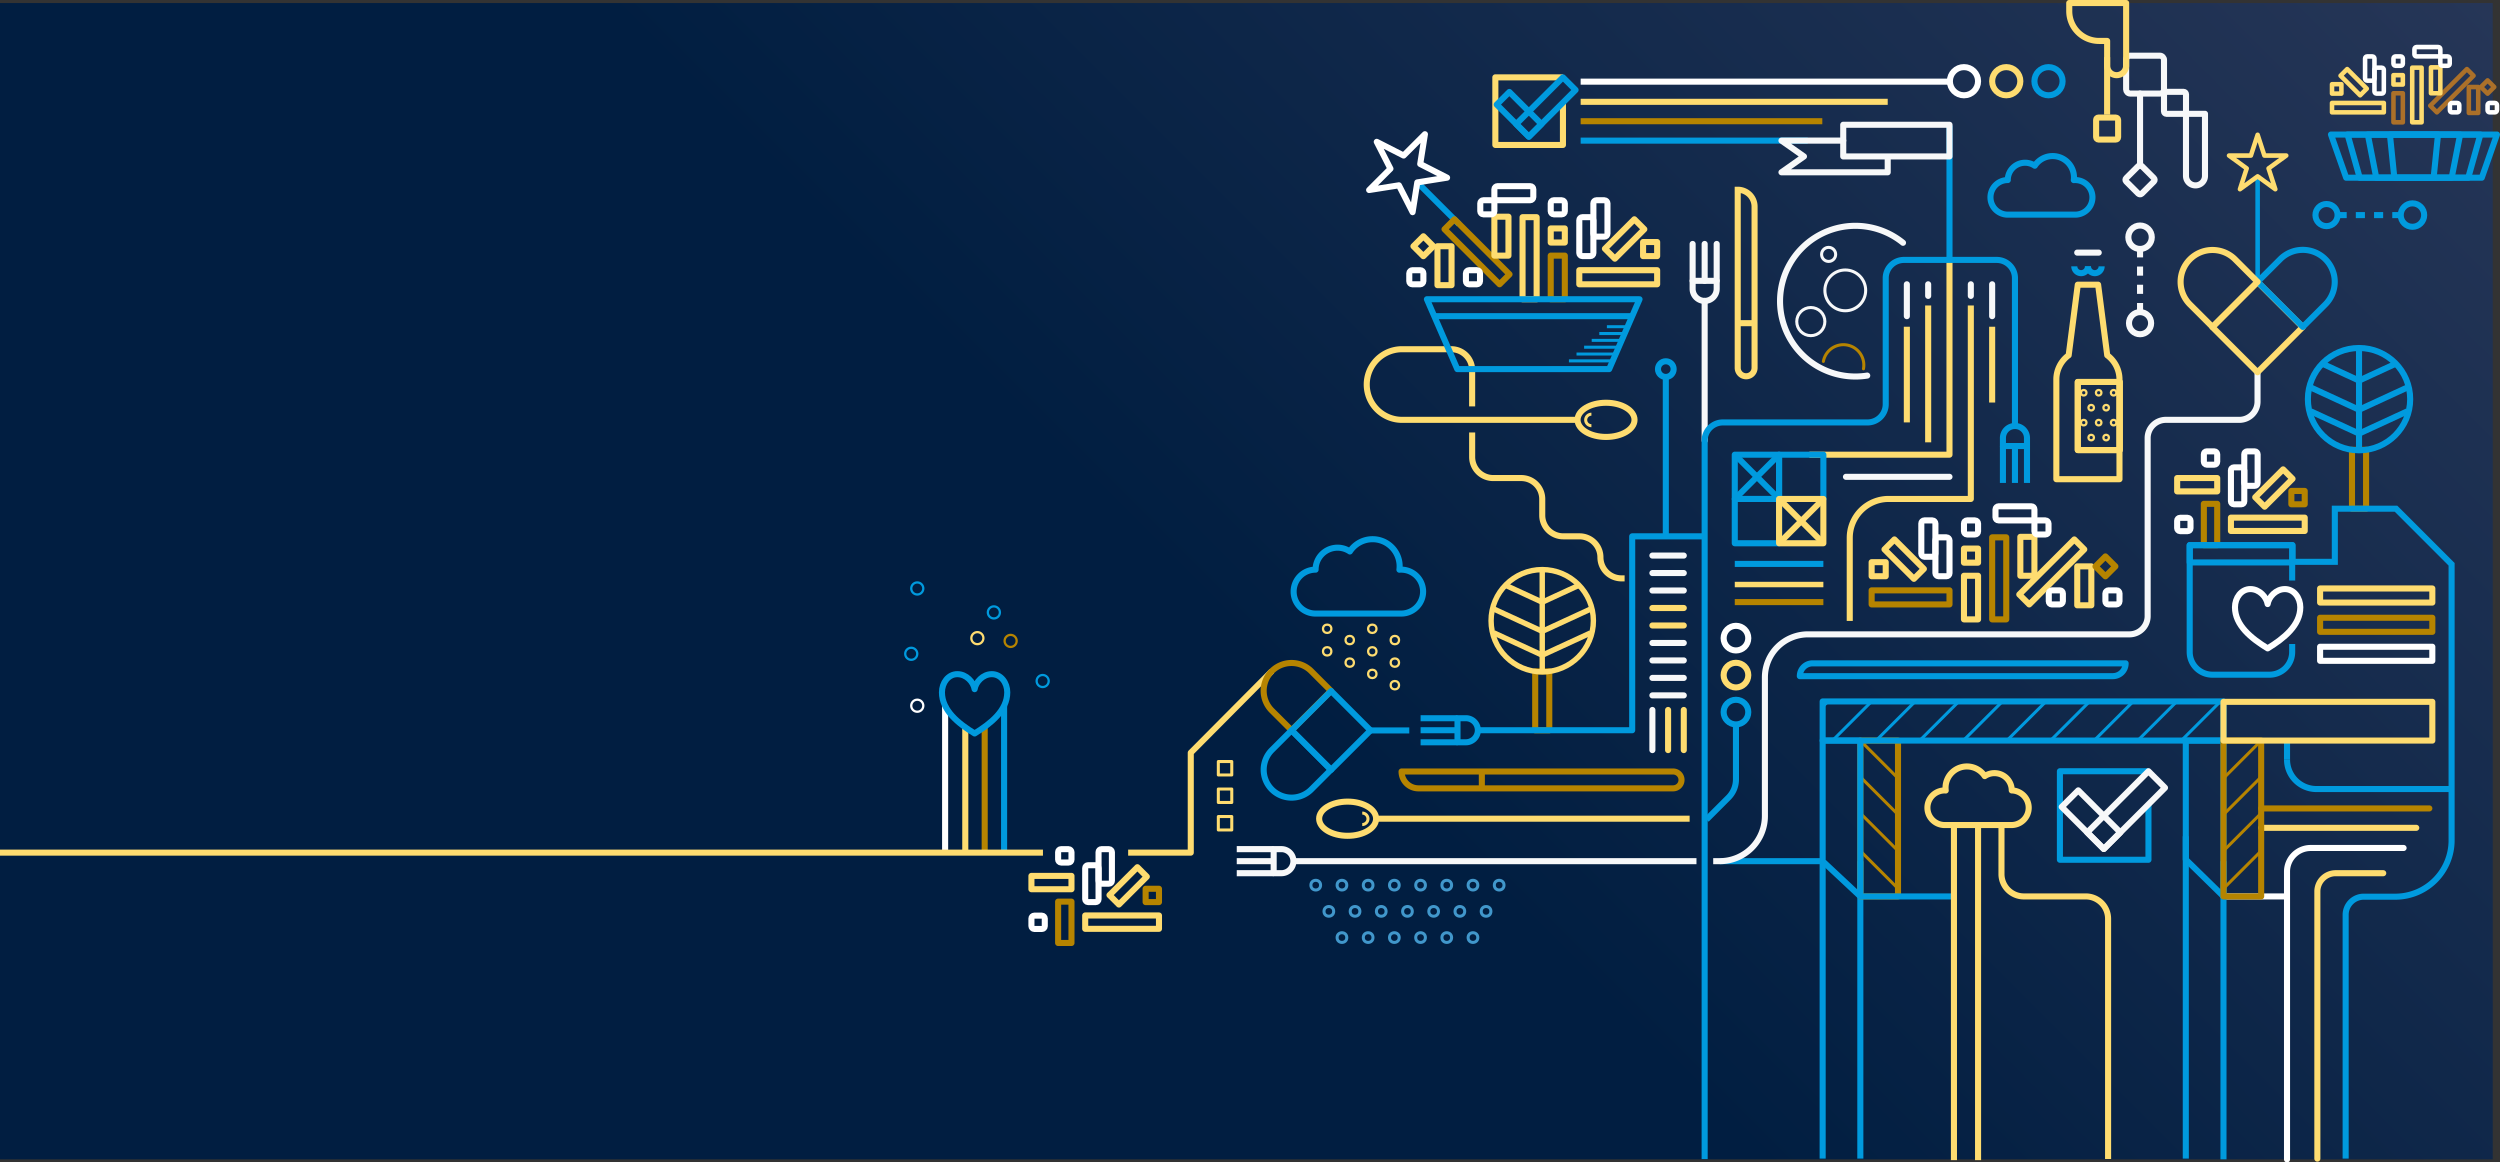 <svg xmlns="http://www.w3.org/2000/svg" xmlns:xlink="http://www.w3.org/1999/xlink" viewBox="0 0 3291.97 1530.62"><rect x="0" y="0" width="3291.97" height="1530.62" fill="#333333" stroke="none"/><defs><style>.cls-1,.cls-10,.cls-11,.cls-12,.cls-13,.cls-14,.cls-15,.cls-16,.cls-17,.cls-18,.cls-19,.cls-2,.cls-21,.cls-22,.cls-24,.cls-25,.cls-26,.cls-28,.cls-29,.cls-30,.cls-31,.cls-32,.cls-33,.cls-34,.cls-35,.cls-36,.cls-37,.cls-4,.cls-5,.cls-6,.cls-7,.cls-8,.cls-9{fill:none}.cls-14,.cls-16,.cls-18,.cls-2,.cls-24,.cls-29,.cls-7,.cls-9{stroke:#fedc70}.cls-12,.cls-13,.cls-14,.cls-15,.cls-16,.cls-17,.cls-19,.cls-2,.cls-21,.cls-22,.cls-24,.cls-25,.cls-26,.cls-28,.cls-29,.cls-30,.cls-31,.cls-32,.cls-33,.cls-34,.cls-35,.cls-36,.cls-37,.cls-4,.cls-5,.cls-6,.cls-7{stroke-linejoin:round}.cls-10,.cls-11,.cls-12,.cls-13,.cls-14,.cls-15,.cls-17,.cls-2,.cls-22,.cls-30,.cls-31,.cls-32,.cls-4,.cls-5,.cls-8,.cls-9{stroke-width:8px}.cls-3{fill:url(#linear-gradient)}.cls-11,.cls-12,.cls-34,.cls-37,.cls-4{stroke:#fff}.cls-14,.cls-15,.cls-22,.cls-25,.cls-26,.cls-28,.cls-31,.cls-4{stroke-linecap:round}.cls-21,.cls-31,.cls-32,.cls-36,.cls-5,.cls-6,.cls-8{stroke:#009ade}.cls-33,.cls-34,.cls-6,.cls-7{stroke-width:6px}.cls-10,.cls-11,.cls-18,.cls-8,.cls-9{stroke-miterlimit:10}.cls-10,.cls-13,.cls-15,.cls-19,.cls-26,.cls-35{stroke:#b68400}.cls-16{stroke-width:7.12px}.cls-17,.cls-22,.cls-25,.cls-30{stroke:#f7f8f9}.cls-18,.cls-19,.cls-21,.cls-25,.cls-26,.cls-28,.cls-29{stroke-width:4px}.cls-20{clip-path:url(#clip-path)}.cls-23{clip-path:url(#clip-path-2)}.cls-24,.cls-35,.cls-36,.cls-37{stroke-width:3px}.cls-27{clip-path:url(#clip-path-3)}.cls-28{stroke:#4197cb}.cls-30,.cls-32{stroke-dasharray:12}.cls-33{stroke:#ab7029}</style><linearGradient id="linear-gradient" x1="439.95" x2="2842.46" y1="1966.57" y2="-435.95" gradientUnits="userSpaceOnUse"><stop offset=".48" stop-color="#011e41"/><stop offset="1" stop-color="#263657"/></linearGradient><clipPath id="clip-path"><rect width="527.82" height="51.53" x="2400.04" y="923.67" class="cls-1"/></clipPath><clipPath id="clip-path-2"><rect width="55.21" height="89.69" x="2735.99" y="502.95" class="cls-2"/></clipPath><clipPath id="clip-path-3"><polygon points="1995.73 1147.71 1715.73 1147.71 1755.73 1249.7 1955.73 1249.7 1995.73 1147.71" class="cls-1"/></clipPath></defs><title>la-poutine-week-jumbotron-banner-illustration-by-loogart</title><g id="Layer_2" data-name="Layer 2"><g id="illustration"><rect width="3282.41" height="1522.62" y="4" class="cls-3"/><line x1="2927.85" x2="3010.52" y1="1180.39" y2="1180.39" class="cls-4"/><line x1="2927.85" x2="2927.85" y1="1133.98" y2="1526.62" class="cls-5"/><line x1="2972.83" x2="2972.83" y1="232.22" y2="371.11" class="cls-6"/><polygon points="2972.82 177.47 2981.72 204.84 3010.5 204.84 2987.22 221.76 2996.11 249.14 2972.82 232.22 2949.54 249.14 2958.43 221.76 2935.15 204.84 2963.93 204.84 2972.82 177.47" class="cls-7"/><polyline points="2567.07 344.35 2567.07 598.71 2382.51 598.71" class="cls-2"/><line x1="2623.24" x2="2623.24" y1="430.26" y2="530.02" class="cls-2"/><line x1="2510.91" x2="2510.91" y1="430.26" y2="556.22" class="cls-2"/><path d="M2595.16,402.25V657H2486.89a51.16,51.16,0,0,0-51.16,51.17V817.63" class="cls-2"/><line x1="2538.99" x2="2538.99" y1="402.25" y2="582.43" class="cls-2"/><line x1="1322.18" x2="1322.18" y1="1124.71" y2="929.28" class="cls-8"/><line x1="1271.07" x2="1271.07" y1="1124.71" y2="957.74" class="cls-9"/><line x1="1296.63" x2="1296.63" y1="1124.71" y2="957.03" class="cls-10"/><line x1="1244.53" x2="1244.53" y1="1124.71" y2="929.28" class="cls-11"/><path d="M1283.35,907.47c1.49-9.28,10.77-19.74,22.72-19.74s20.28,11.37,20.28,23.93c0,23.8-21.5,41-43,54.17-21.49-13.16-43-30.37-43-54.17,0-12.56,8.33-23.93,20.28-23.93S1281.86,898.19,1283.35,907.47Z" class="cls-5"/><line x1="1921.37" x2="1866.28" y1="295.25" y2="240.17" class="cls-5"/><polygon points="1812.9 186.78 1848.27 204.81 1876.33 176.74 1870.12 215.94 1905.49 233.96 1866.28 240.17 1860.08 279.37 1842.06 244.01 1802.85 250.22 1830.92 222.15 1812.9 186.78" class="cls-12"/><rect width="18.54" height="77.56" x="3097.07" y="592.3" class="cls-13"/><circle cx="3106.34" cy="525.59" r="67.35" class="cls-5"/><line x1="3106.34" x2="3106.34" y1="592.94" y2="458.25" class="cls-5"/><line x1="3106.34" x2="3154.79" y1="501.17" y2="478.83" class="cls-5"/><line x1="3106.34" x2="3170.02" y1="539.55" y2="510.19" class="cls-5"/><line x1="3106.34" x2="3170.08" y1="570.95" y2="541.56" class="cls-5"/><line x1="3106.34" x2="3057.88" y1="501.17" y2="478.83" class="cls-5"/><line x1="3106.34" x2="3042.66" y1="539.55" y2="510.19" class="cls-5"/><line x1="3106.34" x2="3042.6" y1="570.95" y2="541.56" class="cls-5"/><line x1="2400.04" x2="2264.56" y1="1133.98" y2="1133.98" class="cls-5"/><polygon points="2927.85 1180.39 2878.23 1131.77 2878.23 975.2 2927.85 975.2 2927.85 1180.39" class="cls-5"/><line x1="2400.04" x2="2400.04" y1="1133.98" y2="1525.62" class="cls-5"/><line x1="2449.66" x2="2449.66" y1="1133.98" y2="1525.62" class="cls-5"/><rect width="17.58" height="51.96" x="1476.73" y="1140.53" class="cls-2" transform="translate(1711.1 3041.78) rotate(-135)"/><rect width="17.58" height="48.58" x="1428.98" y="1139.31" class="cls-12" rx="3.79" ry="3.79"/><rect width="17.58" height="54.45" x="1393.33" y="1187.27" class="cls-13"/><rect width="17.58" height="17.58" x="1508.55" y="1170.31" class="cls-13" transform="translate(338.24 2696.44) rotate(-90)"/><rect width="17.58" height="52.74" x="1375.75" y="1135.77" class="cls-2" transform="translate(222.4 2546.68) rotate(-90)"/><rect width="17.58" height="97.16" x="1468.76" y="1165.68" class="cls-2" transform="translate(263.29 2691.82) rotate(-90)"/><rect width="17.58" height="17.58" x="1393.33" y="1118.19" class="cls-12" rx="3.79" ry="3.79"/><rect width="17.58" height="17.58" x="1358.17" y="1205.7" class="cls-12" rx="3.79" ry="3.79"/><rect width="17.58" height="45.42" x="1446.56" y="1118.19" class="cls-12" rx="3.79" ry="3.79"/><line x1="2081.39" x2="2380.39" y1="185.18" y2="185.18" class="cls-8"/><line x1="2081.39" x2="2485.72" y1="134.07" y2="134.07" class="cls-9"/><line x1="2081.39" x2="2399.6" y1="159.62" y2="159.62" class="cls-10"/><line x1="2081.39" x2="2567.07" y1="107.52" y2="107.52" class="cls-11"/><line x1="1373.36" y1="1122.74" y2="1122.74" class="cls-2"/><polyline points="1674.72 883.77 1567.99 991.18 1567.99 1122.74 1485.52 1122.74" class="cls-2"/><line x1="3181.69" x2="2977.47" y1="1090.08" y2="1090.08" class="cls-14"/><line x1="3198.93" x2="2977.47" y1="1064.52" y2="1064.52" class="cls-15"/><path d="M3228.26,1039h-178a38.73,38.73,0,0,1-38.72-38.73V1000" class="cls-8"/><path d="M3165,1116.62H3042.64a31.12,31.12,0,0,0-31.12,31.12v378.88" class="cls-4"/><path d="M3138.21,1149.82h-62.6a24.14,24.14,0,0,0-24.14,24.14v351.66" class="cls-14"/><path d="M3018.84,739.82h55.63v-70H3155l73.23,73.23v363.54a74.17,74.17,0,0,1-73.23,74.16h-42.42a23.86,23.86,0,0,0-23.86,23.86v321" class="cls-8"/><line x1="3011.52" x2="3011.52" y1="1000.24" y2="975.2" class="cls-8"/><rect width="18.54" height="77.56" x="2021.53" y="884.09" class="cls-13"/><circle cx="2030.8" cy="817.38" r="67.35" class="cls-16"/><line x1="2030.8" x2="2030.8" y1="884.73" y2="750.04" class="cls-16"/><line x1="2030.8" x2="2079.26" y1="792.96" y2="770.61" class="cls-16"/><line x1="2030.8" x2="2094.48" y1="831.34" y2="801.98" class="cls-16"/><line x1="2030.8" x2="2094.55" y1="862.74" y2="833.35" class="cls-16"/><line x1="2030.8" x2="1982.35" y1="792.96" y2="770.61" class="cls-16"/><line x1="2030.8" x2="1967.13" y1="831.34" y2="801.98" class="cls-16"/><line x1="2030.8" x2="1967.06" y1="862.74" y2="833.35" class="cls-16"/><path d="M2972.69,488.94v39.91a24,24,0,0,1-24,24H2852a24,24,0,0,0-24,24V811.3a24,24,0,0,1-24,24h-423.2A56.77,56.77,0,0,0,2324,892.07v182.45a59.45,59.45,0,0,1-59.45,59.45h-8.63" class="cls-17"/><line x1="1703.54" x2="2233.89" y1="1133.97" y2="1133.97" class="cls-17"/><path d="M1677.14,1118.13h10.56a15.85,15.85,0,0,1,0,31.69h-10.56Z" class="cls-17"/><line x1="1677.14" x2="1628.54" y1="1118.13" y2="1118.13" class="cls-17"/><line x1="1677.14" x2="1628.54" y1="1133.98" y2="1133.98" class="cls-17"/><line x1="1677.14" x2="1628.54" y1="1149.82" y2="1149.82" class="cls-17"/><line x1="1812.03" x2="2224.89" y1="1078.07" y2="1078.07" class="cls-2"/><ellipse cx="1774.53" cy="1078.07" class="cls-2" rx="37.5" ry="22.51"/><path d="M1793.78,1070.66a7.54,7.54,0,0,1,0,15.08" class="cls-18"/><path d="M2029.88,842.64h0A11.09,11.09,0,0,1,2041,853.73v335.35a22.18,22.18,0,0,1-22.18,22.18h0a0,0,0,0,1,0,0V853.73A11.09,11.09,0,0,1,2029.88,842.64Z" class="cls-13" transform="translate(3056.83 -1002.92) rotate(90)"/><line x1="1951.27" x2="1951.27" y1="1015.87" y2="1038.05" class="cls-13"/><rect width="49.62" height="205.19" x="2449.66" y="975.2" class="cls-13"/><line x1="2449.66" x2="2499.28" y1="975.2" y2="1024.82" class="cls-19"/><line x1="2449.66" x2="2499.28" y1="1070.82" y2="1120.44" class="cls-19"/><line x1="2449.66" x2="2499.28" y1="1120.44" y2="1170.06" class="cls-19"/><line x1="2449.66" x2="2499.28" y1="1023.01" y2="1072.63" class="cls-19"/><g class="cls-20"><line x1="2664.71" x2="2314.38" y1="551.19" y2="901.52" class="cls-21"/><line x1="2693.42" x2="2343.09" y1="579.9" y2="930.23" class="cls-21"/><line x1="2722.13" x2="2371.8" y1="608.61" y2="958.94" class="cls-21"/><line x1="2750.84" x2="2400.51" y1="637.32" y2="987.65" class="cls-21"/><line x1="2779.55" x2="2429.22" y1="666.03" y2="1016.36" class="cls-21"/><line x1="2808.26" x2="2457.93" y1="694.74" y2="1045.07" class="cls-21"/><line x1="2836.97" x2="2486.64" y1="723.44" y2="1073.78" class="cls-21"/><line x1="2865.68" x2="2515.35" y1="752.15" y2="1102.49" class="cls-21"/><line x1="2894.39" x2="2544.06" y1="780.86" y2="1131.19" class="cls-21"/><line x1="2923.1" x2="2572.77" y1="809.57" y2="1159.9" class="cls-21"/><line x1="2951.81" x2="2601.48" y1="838.28" y2="1188.61" class="cls-21"/><line x1="2980.52" x2="2630.19" y1="866.99" y2="1217.32" class="cls-21"/><line x1="3009.23" x2="2658.9" y1="895.7" y2="1246.03" class="cls-21"/><line x1="3037.94" x2="2687.6" y1="924.41" y2="1274.74" class="cls-21"/></g><path d="M2077.31,552.85H1846.22a46.5,46.5,0,0,1-46.51-46.5h0a46.51,46.51,0,0,1,46.51-46.51H1911a27.49,27.49,0,0,1,27.49,27.49v47.85" class="cls-9"/><ellipse cx="2114.81" cy="552.85" class="cls-9" rx="37.5" ry="22.51"/><path d="M2095.56,545.44a7.54,7.54,0,0,0,0,15.08" class="cls-18"/><rect width="18.55" height="54.83" x="2129.99" y="287.27" class="cls-2" transform="translate(3429.45 2049.89) rotate(-135)"/><rect width="18.55" height="102.52" x="1935.65" y="280.28" class="cls-13" transform="translate(335.22 1472.38) rotate(-45)"/><rect width="18.55" height="108.06" x="2004.88" y="285.99" class="cls-2"/><rect width="18.55" height="51.26" x="2079.6" y="285.99" class="cls-12" rx="4" ry="4"/><rect width="18.55" height="51.26" x="1984.13" y="228.79" class="cls-12" rx="4" ry="4" transform="translate(2247.82 -1738.99) rotate(90)"/><rect width="18.55" height="57.46" x="2041.98" y="336.59" class="cls-13"/><rect width="18.55" height="18.55" x="1930.31" y="355.8" class="cls-12" rx="4" ry="4" transform="translate(1574.51 2304.66) rotate(-90)"/><rect width="18.55" height="18.55" x="1855.73" y="355.8" class="cls-12" rx="4" ry="4" transform="translate(1499.93 2230.09) rotate(-90)"/><rect width="18.55" height="18.55" x="2163.57" y="318.7" class="cls-2" transform="translate(1844.88 2500.82) rotate(-90)"/><rect width="18.55" height="18.55" x="2041.98" y="300.8" class="cls-2" transform="translate(1741.18 2361.34) rotate(-90)"/><rect width="18.55" height="102.52" x="2121.59" y="313.82" class="cls-2" transform="translate(1765.78 2495.94) rotate(-90)"/><rect width="18.55" height="51.26" x="1892.84" y="324.24" class="cls-2"/><rect width="18.55" height="51.26" x="1967.77" y="285.33" class="cls-2"/><rect width="18.55" height="18.55" x="2041.98" y="263.69" class="cls-12" rx="4" ry="4"/><rect width="18.55" height="47.92" x="2098.15" y="263.69" class="cls-12" rx="4" ry="4"/><rect width="18.55" height="18.55" x="1949.22" y="263.69" class="cls-12" rx="4" ry="4"/><rect width="18.55" height="18.55" x="1865.01" y="314.96" class="cls-2" transform="translate(778.24 -1230.35) rotate(45)"/><polygon points="2158.93 394.05 1878.93 394.05 1918.93 486.04 2118.93 486.04 2158.93 394.05" class="cls-5"/><line x1="1888.61" x2="2149.25" y1="416.32" y2="416.32" class="cls-5"/><line x1="2140.93" x2="2115.93" y1="430.2" y2="430.2" class="cls-21"/><line x1="2135.38" x2="2095.93" y1="448.2" y2="448.2" class="cls-21"/><line x1="2137.26" x2="2105.93" y1="439.2" y2="439.2" class="cls-21"/><line x1="2127.56" x2="2075.93" y1="466.2" y2="466.2" class="cls-21"/><line x1="2131.47" x2="2085.93" y1="457.2" y2="457.2" class="cls-21"/><line x1="2123.64" x2="2065.93" y1="475.2" y2="475.2" class="cls-21"/><rect width="18.55" height="54.83" x="2498.13" y="708.83" class="cls-2" transform="translate(213.8 1988.65) rotate(-45)"/><rect width="18.55" height="102.52" x="2692.47" y="701.85" class="cls-2" transform="translate(4079.65 3196.07) rotate(-135)"/><rect width="18.55" height="108.06" x="2623.24" y="707.55" class="cls-13" transform="translate(5265.04 1523.16) rotate(180)"/><rect width="18.55" height="51.26" x="2548.52" y="707.55" class="cls-12" rx="4" ry="4" transform="translate(5115.6 1466.36) rotate(180)"/><rect width="18.55" height="51.26" x="2643.99" y="650.35" class="cls-12" rx="4" ry="4" transform="translate(3329.25 -1977.29) rotate(90)"/><rect width="18.55" height="57.46" x="2586.14" y="758.16" class="cls-2" transform="translate(5190.83 1573.77) rotate(180)"/><rect width="18.55" height="18.55" x="2697.81" y="777.36" class="cls-12" rx="4" ry="4" transform="translate(1920.45 3493.73) rotate(-90)"/><rect width="18.55" height="18.55" x="2772.39" y="777.36" class="cls-12" rx="4" ry="4" transform="translate(1995.02 3568.3) rotate(-90)"/><rect width="18.55" height="18.55" x="2464.55" y="740.26" class="cls-2" transform="translate(1724.29 3223.36) rotate(-90)"/><rect width="18.55" height="18.55" x="2586.14" y="722.36" class="cls-2" transform="translate(1863.78 3327.05) rotate(-90)"/><rect width="18.55" height="102.52" x="2506.54" y="735.38" class="cls-13" transform="translate(1729.17 3302.45) rotate(-90)"/><rect width="18.55" height="51.26" x="2735.28" y="745.8" class="cls-2" transform="translate(5489.12 1542.86) rotate(180)"/><rect width="18.55" height="51.26" x="2660.35" y="706.89" class="cls-2" transform="translate(5339.25 1465.05) rotate(180)"/><rect width="18.55" height="18.55" x="2586.14" y="685.26" class="cls-12" rx="4" ry="4" transform="translate(5190.83 1389.07) rotate(180)"/><rect width="18.55" height="47.92" x="2529.97" y="685.26" class="cls-12" rx="4" ry="4" transform="translate(5078.49 1418.44) rotate(180)"/><rect width="18.55" height="18.55" x="2678.9" y="685.26" class="cls-12" rx="4" ry="4" transform="translate(5376.35 1389.07) rotate(180)"/><rect width="18.55" height="18.55" x="2763.11" y="736.52" class="cls-13" transform="translate(5260.12 -687.21) rotate(135)"/><rect width="17.58" height="51.96" x="2985.42" y="616.67" class="cls-2" transform="translate(4657.02 3214.29) rotate(-135)"/><rect width="17.58" height="48.58" x="2937.66" y="615.45" class="cls-12" rx="3.79" ry="3.79"/><rect width="17.58" height="54.45" x="2902.01" y="663.41" class="cls-13"/><rect width="17.58" height="17.58" x="3017.24" y="646.45" class="cls-13" transform="translate(2370.79 3681.27) rotate(-90)"/><rect width="17.58" height="52.74" x="2884.43" y="611.91" class="cls-2" transform="translate(2254.95 3531.5) rotate(-90)"/><rect width="17.58" height="97.16" x="2977.45" y="641.82" class="cls-2" transform="translate(2295.84 3676.64) rotate(-90)"/><rect width="17.58" height="17.58" x="2902.01" y="594.32" class="cls-12" rx="3.79" ry="3.79"/><rect width="17.58" height="17.58" x="2866.85" y="681.84" class="cls-12" rx="3.79" ry="3.79"/><rect width="17.58" height="45.42" x="2955.24" y="594.32" class="cls-12" rx="3.79" ry="3.79"/><path d="M3018.3,848.05v10.52a29.85,29.85,0,0,1-29.85,29.86h-75.23a29.86,29.86,0,0,1-29.85-29.86V717.86H3018.3v46.57" class="cls-5"/><rect width="135.47" height="22.74" x="2883.37" y="717.86" class="cls-5"/><line x1="2244.66" x2="2244.66" y1="580.22" y2="396.23" class="cls-22"/><path d="M2228.83,369.82v10.57a15.84,15.84,0,0,0,31.68,0V369.82Z" class="cls-22"/><line x1="2228.83" x2="2228.83" y1="369.82" y2="321.22" class="cls-22"/><line x1="2244.67" x2="2244.67" y1="369.82" y2="321.22" class="cls-22"/><line x1="2260.51" x2="2260.51" y1="369.82" y2="321.22" class="cls-22"/><path d="M2288.21,249.85h0A22.18,22.18,0,0,1,2310.39,272V484.38a11.09,11.09,0,0,1-11.09,11.09h0a11.09,11.09,0,0,1-11.09-11.09V249.85a0,0,0,0,1,0,0Z" class="cls-9"/><line x1="2288.21" x2="2310.39" y1="425.55" y2="425.55" class="cls-9"/><rect width="527.82" height="51.53" x="2400.04" y="923.67" class="cls-5"/><polygon points="2449.66 1180.39 2400.04 1133.97 2400.04 975.2 2449.66 975.2 2449.66 1180.39" class="cls-5"/><rect width="49.62" height="205.19" x="2927.85" y="975.2" class="cls-13"/><line x1="2977.47" x2="2927.85" y1="975.2" y2="1024.82" class="cls-19"/><line x1="2977.47" x2="2927.85" y1="1070.82" y2="1120.44" class="cls-19"/><line x1="2977.47" x2="2927.85" y1="1120.44" y2="1170.06" class="cls-19"/><line x1="2977.47" x2="2927.85" y1="1023.01" y2="1072.63" class="cls-19"/><rect width="275" height="51.05" x="2927.85" y="924.15" class="cls-2" transform="translate(6130.71 1899.35) rotate(180)"/><rect width="84.09" height="84.09" x="2930.65" y="388.68" class="cls-2" transform="translate(1175.25 -1975.85) rotate(45)"/><path d="M3032.31,329.06h0a42,42,0,0,1,42,42v42a0,0,0,0,1,0,0h-84.09a0,0,0,0,1,0,0v-42a42,42,0,0,1,42-42Z" class="cls-5" transform="translate(1150.56 -2035.47) rotate(45)"/><path d="M2871.35,329.06h84.09a0,0,0,0,1,0,0v42a42,42,0,0,1-42,42h0a42,42,0,0,1-42-42v-42A0,0,0,0,1,2871.35,329.06Z" class="cls-2" transform="translate(5235.88 -1426.56) rotate(135)"/><path d="M1700.68,873h0a36.71,36.71,0,0,1,36.71,36.71v36.71a0,0,0,0,1,0,0H1664a0,0,0,0,1,0,0V909.73A36.71,36.71,0,0,1,1700.68,873Z" class="cls-13" transform="translate(-145.16 1469.02) rotate(-45)"/><path d="M1664,976.86h73.43a0,0,0,0,1,0,0v36.71a36.71,36.71,0,0,1-36.71,36.71h0a36.71,36.71,0,0,1-36.71-36.71V976.86a0,0,0,0,1,0,0Z" class="cls-5" transform="translate(1214.82 -905.69) rotate(45)"/><rect width="73.43" height="73.43" x="1716.03" y="925.08" class="cls-5" transform="translate(-166.72 1521.08) rotate(-45)"/><path d="M2653.27,561V366.26a24,24,0,0,0-24-24H2507.1a24,24,0,0,0-24,24v166a24,24,0,0,1-24,24H2268.66a24,24,0,0,0-24,24v946" class="cls-5"/><path d="M2669.11,587.35V576.79a15.84,15.84,0,0,0-31.68,0v10.56Z" class="cls-5"/><line x1="2669.11" x2="2669.11" y1="587.35" y2="635.95" class="cls-5"/><line x1="2653.27" x2="2653.27" y1="587.35" y2="635.95" class="cls-5"/><line x1="2637.43" x2="2637.43" y1="587.35" y2="635.95" class="cls-5"/><g class="cls-23"><circle cx="2704.47" cy="517.16" r="3.63" class="cls-24"/><circle cx="2743.83" cy="517.16" r="3.63" class="cls-24"/><circle cx="2714.31" cy="536.84" r="3.63" class="cls-24"/><circle cx="2753.67" cy="536.84" r="3.63" class="cls-24"/><circle cx="2733.99" cy="536.84" r="3.63" class="cls-24"/><circle cx="2724.15" cy="517.16" r="3.63" class="cls-24"/><circle cx="2704.47" cy="595.88" r="3.63" class="cls-24"/><circle cx="2743.83" cy="595.88" r="3.63" class="cls-24"/><circle cx="2714.31" cy="576.2" r="3.63" class="cls-24"/><circle cx="2753.67" cy="576.2" r="3.63" class="cls-24"/><circle cx="2733.99" cy="576.2" r="3.63" class="cls-24"/><circle cx="2724.15" cy="595.88" r="3.63" class="cls-24"/><circle cx="2704.47" cy="556.52" r="3.63" class="cls-24"/><circle cx="2743.83" cy="556.52" r="3.63" class="cls-24"/><circle cx="2724.15" cy="556.52" r="3.63" class="cls-24"/><circle cx="2802.87" cy="517.16" r="3.63" class="cls-24"/><circle cx="2763.51" cy="517.16" r="3.63" class="cls-24"/><circle cx="2793.03" cy="536.84" r="3.63" class="cls-24"/><circle cx="2773.35" cy="536.84" r="3.63" class="cls-24"/><circle cx="2783.19" cy="517.16" r="3.63" class="cls-24"/><circle cx="2802.87" cy="595.88" r="3.63" class="cls-24"/><circle cx="2763.51" cy="595.88" r="3.63" class="cls-24"/><circle cx="2793.03" cy="576.2" r="3.63" class="cls-24"/><circle cx="2773.35" cy="576.2" r="3.63" class="cls-24"/><circle cx="2783.19" cy="595.88" r="3.63" class="cls-24"/><circle cx="2802.87" cy="556.52" r="3.63" class="cls-24"/><circle cx="2763.51" cy="556.52" r="3.63" class="cls-24"/><circle cx="2783.19" cy="556.52" r="3.63" class="cls-24"/><circle cx="2812.71" cy="536.84" r="3.63" class="cls-24"/><circle cx="2812.71" cy="576.2" r="3.63" class="cls-24"/></g><rect width="55.21" height="89.69" x="2735.99" y="502.95" class="cls-2"/><path d="M2724,467.8,2736,374.89h26.77l12,92.91a39.64,39.64,0,0,1,16.14,32V631h-83.14V499.76A39.7,39.7,0,0,1,2724,467.8Z" class="cls-2"/><rect width="55.21" height="89.69" x="2735.99" y="502.95" class="cls-2"/><path d="M2731.4,350.69a9,9,0,0,0,18,0" class="cls-5"/><path d="M2749.42,350.69a9,9,0,0,0,18,0" class="cls-5"/><line x1="2735.25" x2="2763.59" y1="332.65" y2="332.65" class="cls-22"/><line x1="2567.07" x2="2567.07" y1="342.26" y2="165.27" class="cls-5"/><rect width="139.92" height="41.74" x="2427.15" y="164.27" class="cls-22"/><polyline points="2427.15 185.14 2345.8 185.14 2375.45 206.01 2345.8 226.88 2485.72 226.88 2485.72 208.71" class="cls-22"/><polyline points="2058.07 101.84 1969.05 101.84 1969.05 190.86 2058.07 190.86 2058.07 135.1" class="cls-2"/><rect width="59.82" height="23.52" x="1970.42" y="138.78" class="cls-5" transform="translate(692.33 -1370.35) rotate(45)"/><rect width="87.03" height="23.52" x="1992.1" y="129.16" class="cls-5" transform="translate(3574.67 -1198.83) rotate(135)"/><polyline points="2829.07 1015.54 2712.47 1015.54 2712.47 1132.15 2829.07 1132.15 2829.07 1059.11" class="cls-5"/><rect width="78.36" height="30.81" x="2714.26" y="1063.93" class="cls-22" transform="translate(1569.67 -1630.85) rotate(45)"/><rect width="114" height="30.81" x="2742.66" y="1051.33" class="cls-22" transform="translate(5533.62 -158.63) rotate(135)"/><path d="M2643.81,237.09a22.78,22.78,0,1,0,0,45.56h88.73a22.78,22.78,0,1,0,0-45.56c-.59,0-1.19,0-1.77.06a29.55,29.55,0,0,0,.22-3.55,28.1,28.1,0,0,0-51.61-15.38,22.8,22.8,0,0,0-35.57,18.87Z" class="cls-5"/><line x1="1804.66" x2="1855.73" y1="961.79" y2="961.79" class="cls-5"/><circle cx="1836.72" cy="842.83" r="5.48" class="cls-24"/><circle cx="1836.72" cy="902.24" r="5.48" class="cls-24"/><circle cx="1836.72" cy="872.53" r="5.48" class="cls-24"/><circle cx="1747.61" cy="827.98" r="5.48" class="cls-24"/><circle cx="1777.31" cy="842.83" r="5.48" class="cls-24"/><circle cx="1777.31" cy="872.53" r="5.48" class="cls-24"/><circle cx="1747.61" cy="857.68" r="5.48" class="cls-24"/><circle cx="1807.02" cy="827.98" r="5.48" class="cls-24"/><circle cx="1807.02" cy="887.39" r="5.48" class="cls-24"/><circle cx="1807.02" cy="857.68" r="5.48" class="cls-24"/><path d="M1732.36,750.1a28.92,28.92,0,1,0,0,57.84H1845a28.92,28.92,0,1,0,0-57.84c-.76,0-1.51,0-2.25.09a37.28,37.28,0,0,0,.28-4.51,35.67,35.67,0,0,0-65.52-19.52,28.92,28.92,0,0,0-45.15,23.94Z" class="cls-5"/><rect width="58.33" height="58.33" x="2284.33" y="598.71" class="cls-5"/><rect width="58.33" height="58.33" x="2342.66" y="598.71" class="cls-5"/><rect width="58.33" height="58.33" x="2284.33" y="657.03" class="cls-5"/><line x1="2284.33" x2="2342.66" y1="598.71" y2="657.03" class="cls-5"/><line x1="2342.66" x2="2284.33" y1="598.71" y2="657.03" class="cls-5"/><rect width="58.33" height="58.33" x="2342.66" y="657.03" class="cls-2"/><line x1="2342.66" x2="2400.99" y1="657.03" y2="715.36" class="cls-2"/><line x1="2400.99" x2="2342.66" y1="657.03" y2="715.36" class="cls-2"/><line x1="2284.33" x2="2400.99" y1="742.54" y2="742.54" class="cls-5"/><line x1="2284.33" x2="2400.99" y1="769.71" y2="769.71" class="cls-16"/><line x1="2284.33" x2="2400.99" y1="792.83" y2="792.83" class="cls-13"/><path d="M2505.85,319.69a99.21,99.21,0,1,0-47.12,174.87" class="cls-22"/><circle cx="2384.46" cy="423.46" r="18.52" class="cls-25"/><circle cx="2429.84" cy="382.36" r="26.85" class="cls-25"/><path d="M2453.82,485.61a26.85,26.85,0,1,0-52.82-9.72" class="cls-26"/><circle cx="2407.91" cy="334.99" r="9.26" class="cls-25"/><path d="M2986,795.43c1.49-9.28,10.77-19.74,22.72-19.74S3029,787.06,3029,799.62c0,23.8-21.49,41-43,54.17-21.49-13.16-43-30.37-43-54.17,0-12.56,8.33-23.93,20.28-23.93S2984.47,786.15,2986,795.43Z" class="cls-12"/><line x1="2604.69" x2="2604.69" y1="1085.74" y2="1527.62" class="cls-2"/><path d="M2635.52,1086.41v64.53a29.44,29.44,0,0,0,29.45,29.45h81.48a29.45,29.45,0,0,1,29.45,29.45V1526.2" class="cls-2"/><path d="M2649.06,1040.84a22.79,22.79,0,0,1,0,45.57h-88.74a22.79,22.79,0,0,1,0-45.57c.6,0,1.19,0,1.78.07a27.74,27.74,0,0,1-.22-3.55,28.1,28.1,0,0,1,51.61-15.38,22.79,22.79,0,0,1,35.57,18.86Z" class="cls-2"/><line x1="2449.66" x2="2572.93" y1="1180.39" y2="1180.39" class="cls-5"/><line x1="2572.93" x2="2572.93" y1="1085.74" y2="1527.62" class="cls-2"/><line x1="2510.91" x2="2510.91" y1="416.32" y2="374.35" class="cls-22"/><line x1="2538.99" x2="2538.99" y1="389.62" y2="374.35" class="cls-22"/><line x1="2623.24" x2="2623.24" y1="416.32" y2="374.35" class="cls-22"/><line x1="2595.16" x2="2595.16" y1="389.62" y2="374.35" class="cls-22"/><line x1="2567.07" x2="2430.74" y1="627.87" y2="627.87" class="cls-22"/><path d="M1938.51,569.45v32.36a27.68,27.68,0,0,0,27.68,27.68h36.94a27.67,27.67,0,0,1,27.67,27.67v21.39a27.68,27.68,0,0,0,27.68,27.68h21.27a27.68,27.68,0,0,1,27.68,27.68h0a27.67,27.67,0,0,0,27.68,27.67h4.16" class="cls-9"/><line x1="2193.52" x2="2193.52" y1="706.23" y2="496.37" class="cls-5"/><circle cx="2193.52" cy="486.04" r="10.32" class="cls-5"/><circle cx="2586.14" cy="106.93" r="18.55" class="cls-11"/><circle cx="2641.8" cy="106.93" r="18.55" class="cls-2"/><circle cx="2697.45" cy="106.93" r="18.55" class="cls-5"/><circle cx="2285.89" cy="840.29" r="16.23" class="cls-11"/><circle cx="2285.89" cy="888.99" r="16.23" class="cls-2"/><circle cx="2285.89" cy="937.69" r="16.23" class="cls-5"/><path d="M2285.89,953.92v72.44a33.74,33.74,0,0,1-9.89,23.86l-28.94,28.94" class="cls-5"/><line x1="2217.19" x2="2175.85" y1="731.57" y2="731.57" class="cls-22"/><line x1="2217.19" x2="2175.85" y1="754.58" y2="754.58" class="cls-22"/><line x1="2217.19" x2="2175.85" y1="777.6" y2="777.6" class="cls-22"/><line x1="2217.19" x2="2175.85" y1="800.61" y2="800.61" class="cls-14"/><line x1="2217.19" x2="2175.85" y1="823.62" y2="823.62" class="cls-14"/><line x1="2217.19" x2="2175.85" y1="846.64" y2="846.64" class="cls-22"/><line x1="2217.19" x2="2175.85" y1="869.65" y2="869.65" class="cls-22"/><line x1="2217.19" x2="2175.85" y1="892.67" y2="892.67" class="cls-22"/><line x1="2217.19" x2="2175.85" y1="915.68" y2="915.68" class="cls-22"/><line x1="2196.52" x2="2196.52" y1="934.87" y2="987.72" class="cls-14"/><line x1="2175.85" x2="2175.85" y1="934.87" y2="987.72" class="cls-22"/><line x1="2217.19" x2="2217.19" y1="934.87" y2="987.72" class="cls-14"/><rect width="49.87" height="49.87" x="2799.66" y="73.33" class="cls-22" rx="5.32" ry="5.32"/><rect width="28.97" height="28.97" x="2849.53" y="120.9" class="cls-22" rx="3.09" ry="3.09"/><rect width="28.97" height="28.97" x="2803.52" y="222.31" class="cls-22" rx="3.09" ry="3.09" transform="translate(4978.06 -1588.4) rotate(135)"/><line x1="2818" x2="2818" y1="218.49" y2="123.2" class="cls-22"/><rect width="28.97" height="28.97" x="2760.15" y="154.8" class="cls-2" rx="3.09" ry="3.09" transform="translate(5549.27 338.57) rotate(-180)"/><line x1="2774.63" x2="2774.63" y1="150.99" y2="75.24" class="cls-2"/><path d="M2878.5,149.86h25a0,0,0,0,1,0,0v81.75A12.51,12.51,0,0,1,2891,244.13h0a12.51,12.51,0,0,1-12.51-12.51V149.86A0,0,0,0,1,2878.5,149.86Z" class="cls-22"/><path d="M2799.66,4V85.75a12.52,12.52,0,1,1-25,0V53.9H2764a39.23,39.23,0,0,1-39.23-39.23V4h49.86V4Z" class="cls-2"/><path d="M2386.83,873.48H2799a0,0,0,0,1,0,0v0a16.86,16.86,0,0,1-16.86,16.86H2370a0,0,0,0,1,0,0v0A16.86,16.86,0,0,1,2386.83,873.48Z" class="cls-5"/><g class="cls-27"><circle cx="1698.04" cy="1096.55" r="6.37" class="cls-28"/><circle cx="1767.05" cy="1096.55" r="6.37" class="cls-28"/><circle cx="1715.29" cy="1131.06" r="6.37" class="cls-28"/><circle cx="1784.3" cy="1131.06" r="6.37" class="cls-28"/><circle cx="1749.8" cy="1131.06" r="6.37" class="cls-28"/><circle cx="1732.55" cy="1096.55" r="6.37" class="cls-28"/><circle cx="1698.04" cy="1234.58" r="6.37" class="cls-28"/><circle cx="1767.05" cy="1234.58" r="6.37" class="cls-28"/><circle cx="1715.29" cy="1200.07" r="6.37" class="cls-28"/><circle cx="1784.3" cy="1200.07" r="6.37" class="cls-28"/><circle cx="1749.8" cy="1200.07" r="6.37" class="cls-28"/><circle cx="1732.55" cy="1234.58" r="6.37" class="cls-28"/><circle cx="1698.04" cy="1165.56" r="6.37" class="cls-28"/><circle cx="1767.05" cy="1165.56" r="6.37" class="cls-28"/><circle cx="1732.55" cy="1165.56" r="6.37" class="cls-28"/><circle cx="1870.57" cy="1096.55" r="6.37" class="cls-28"/><circle cx="1801.56" cy="1096.55" r="6.37" class="cls-28"/><circle cx="1853.32" cy="1131.06" r="6.37" class="cls-28"/><circle cx="1818.81" cy="1131.06" r="6.37" class="cls-28"/><circle cx="1836.06" cy="1096.55" r="6.37" class="cls-28"/><circle cx="1870.57" cy="1234.58" r="6.37" class="cls-28"/><circle cx="1801.56" cy="1234.58" r="6.37" class="cls-28"/><circle cx="1853.32" cy="1200.07" r="6.37" class="cls-28"/><circle cx="1818.81" cy="1200.07" r="6.37" class="cls-28"/><circle cx="1836.06" cy="1234.58" r="6.37" class="cls-28"/><circle cx="1870.57" cy="1165.56" r="6.37" class="cls-28"/><circle cx="1801.56" cy="1165.56" r="6.37" class="cls-28"/><circle cx="1836.06" cy="1165.56" r="6.37" class="cls-28"/><circle cx="1887.82" cy="1131.06" r="6.37" class="cls-28"/><circle cx="1887.82" cy="1200.07" r="6.37" class="cls-28"/><circle cx="1715.29" cy="1269.08" r="6.37" class="cls-28"/><circle cx="1784.3" cy="1269.08" r="6.37" class="cls-28"/><circle cx="1749.8" cy="1269.08" r="6.37" class="cls-28"/><circle cx="1698.04" cy="1303.59" r="6.37" class="cls-28"/><circle cx="1767.05" cy="1303.59" r="6.37" class="cls-28"/><circle cx="1732.55" cy="1303.59" r="6.37" class="cls-28"/><circle cx="1853.32" cy="1269.08" r="6.37" class="cls-28"/><circle cx="1818.81" cy="1269.08" r="6.37" class="cls-28"/><circle cx="1870.57" cy="1303.59" r="6.37" class="cls-28"/><circle cx="1801.56" cy="1303.59" r="6.37" class="cls-28"/><circle cx="1836.06" cy="1303.59" r="6.37" class="cls-28"/><circle cx="1991.34" cy="1131.06" r="6.37" class="cls-28"/><circle cx="1991.34" cy="1200.07" r="6.37" class="cls-28"/><circle cx="1905.07" cy="1096.55" r="6.37" class="cls-28"/><circle cx="1974.09" cy="1096.55" r="6.37" class="cls-28"/><circle cx="1922.33" cy="1131.06" r="6.37" class="cls-28"/><circle cx="1956.83" cy="1131.06" r="6.37" class="cls-28"/><circle cx="1939.58" cy="1096.55" r="6.37" class="cls-28"/><circle cx="1905.07" cy="1234.58" r="6.37" class="cls-28"/><circle cx="1974.09" cy="1234.58" r="6.37" class="cls-28"/><circle cx="1922.33" cy="1200.07" r="6.37" class="cls-28"/><circle cx="1956.83" cy="1200.07" r="6.37" class="cls-28"/><circle cx="1939.58" cy="1234.58" r="6.37" class="cls-28"/><circle cx="1905.07" cy="1165.56" r="6.37" class="cls-28"/><circle cx="1974.09" cy="1165.56" r="6.37" class="cls-28"/><circle cx="1939.58" cy="1165.56" r="6.37" class="cls-28"/><circle cx="1991.34" cy="1269.08" r="6.37" class="cls-28"/><circle cx="1922.33" cy="1269.08" r="6.37" class="cls-28"/><circle cx="1956.83" cy="1269.08" r="6.37" class="cls-28"/><circle cx="1905.07" cy="1303.59" r="6.37" class="cls-28"/><circle cx="1974.09" cy="1303.59" r="6.37" class="cls-28"/><circle cx="1939.58" cy="1303.59" r="6.37" class="cls-28"/><circle cx="1887.82" cy="1269.08" r="6.37" class="cls-28"/></g><rect width="17.7" height="17.7" x="1604.28" y="1002.77" class="cls-29"/><rect width="17.7" height="17.7" x="1604.28" y="1038.98" class="cls-29"/><rect width="17.7" height="17.7" x="1604.28" y="1075.19" class="cls-29"/><rect width="18.55" height="147.78" x="3119.69" y="710.27" class="cls-2" transform="translate(3913.13 -2344.8) rotate(90)"/><rect width="18.55" height="147.78" x="3119.69" y="748.83" class="cls-13" transform="translate(3951.69 -2306.24) rotate(90)"/><rect width="18.55" height="147.78" x="3119.69" y="787.01" class="cls-12" transform="translate(3989.86 -2268.07) rotate(90)"/><circle cx="2818" cy="312.39" r="15.43" class="cls-22"/><circle cx="2818" cy="425.55" r="14.57" class="cls-22"/><line x1="2818" x2="2818" y1="410.97" y2="327.82" class="cls-30"/><circle cx="3176.69" cy="283.21" r="15.43" class="cls-31"/><circle cx="3063.54" cy="283.21" r="14.57" class="cls-31"/><line x1="3078.11" x2="3161.26" y1="283.21" y2="283.21" class="cls-32"/><rect width="12.35" height="36.49" x="3093.11" y="89.98" class="cls-7" transform="translate(831.23 2223.22) rotate(-45)"/><rect width="12.35" height="68.23" x="3222.45" y="85.33" class="cls-33" transform="translate(5427.14 2486.89) rotate(-135)"/><rect width="12.35" height="71.92" x="3176.37" y="89.13" class="cls-7" transform="translate(6365.09 250.17) rotate(180)"/><rect width="12.35" height="34.11" x="3126.65" y="89.13" class="cls-34" rx="2.66" ry="2.66" transform="translate(6265.64 212.37) rotate(180)"/><rect width="12.35" height="34.11" x="3190.18" y="51.06" class="cls-34" rx="2.66" ry="2.66" transform="translate(3264.47 -3128.24) rotate(90)"/><rect width="12.35" height="38.24" x="3151.68" y="122.81" class="cls-33" transform="translate(6315.71 283.85) rotate(180)"/><rect width="12.35" height="12.35" x="3226" y="135.59" class="cls-34" rx="2.66" ry="2.66" transform="translate(3090.41 3373.94) rotate(-90)"/><rect width="12.35" height="12.35" x="3275.63" y="135.59" class="cls-34" rx="2.66" ry="2.66" transform="translate(3140.04 3423.56) rotate(-90)"/><rect width="12.35" height="12.35" x="3070.76" y="110.9" class="cls-7" transform="translate(2959.87 3194.01) rotate(-90)"/><rect width="12.35" height="12.35" x="3151.68" y="98.99" class="cls-7" transform="translate(3052.69 3263.01) rotate(-90)"/><rect width="12.35" height="68.23" x="3098.71" y="107.65" class="cls-7" transform="translate(2963.12 3246.64) rotate(-90)"/><rect width="12.35" height="34.11" x="3250.93" y="114.58" class="cls-33" transform="translate(6514.22 263.28) rotate(180)"/><rect width="12.35" height="34.11" x="3201.07" y="88.69" class="cls-7" transform="translate(6414.48 211.5) rotate(180)"/><rect width="12.35" height="12.35" x="3151.68" y="74.29" class="cls-34" rx="2.66" ry="2.66" transform="translate(6315.71 160.93) rotate(180)"/><rect width="12.35" height="31.89" x="3114.3" y="74.29" class="cls-34" rx="2.66" ry="2.66" transform="translate(6240.95 180.48) rotate(180)"/><rect width="12.35" height="12.35" x="3213.41" y="74.29" class="cls-34" rx="2.66" ry="2.66" transform="translate(6439.17 160.93) rotate(180)"/><rect width="12.35" height="12.35" x="3269.45" y="108.41" class="cls-33" transform="translate(5672.87 -2120.61) rotate(135)"/><polygon points="3089.4 234.02 3069.4 177.16 3287.97 177.16 3267.97 234.02 3089.4 234.02" class="cls-5"/><polygon points="3107.24 234.02 3091.24 177.16 3266.13 177.16 3250.13 234.02 3107.24 234.02" class="cls-5"/><polygon points="3129.03 234.02 3117.91 177.16 3239.46 177.16 3228.34 234.02 3129.03 234.02" class="cls-5"/><polygon points="3152.81 234.02 3147.01 177.16 3210.36 177.16 3204.56 234.02 3152.81 234.02" class="cls-5"/><circle cx="1330.79" cy="843.94" r="7.94" class="cls-35"/><circle cx="1372.97" cy="896.76" r="7.94" class="cls-36"/><circle cx="1207.85" cy="929.28" r="7.94" class="cls-37"/><circle cx="1199.91" cy="860.9" r="7.94" class="cls-36"/><circle cx="1207.85" cy="774.89" r="7.94" class="cls-36"/><circle cx="1308.72" cy="806.42" r="7.94" class="cls-36"/><circle cx="1286.99" cy="840.29" r="7.94" class="cls-24"/><polyline points="1945.63 961.58 2149.25 961.58 2149.25 706.23 2244.66 706.23" class="cls-5"/><path d="M1919.22,945.74h10.56a15.85,15.85,0,1,1,0,31.69h-10.56Z" class="cls-5"/><line x1="1919.22" x2="1870.62" y1="945.74" y2="945.74" class="cls-5"/><line x1="1919.22" x2="1870.62" y1="961.58" y2="961.58" class="cls-5"/><line x1="1919.22" x2="1870.62" y1="977.43" y2="977.43" class="cls-5"/><line x1="2878.23" x2="2878.23" y1="1101.2" y2="1525.62" class="cls-5"/></g></g></svg>